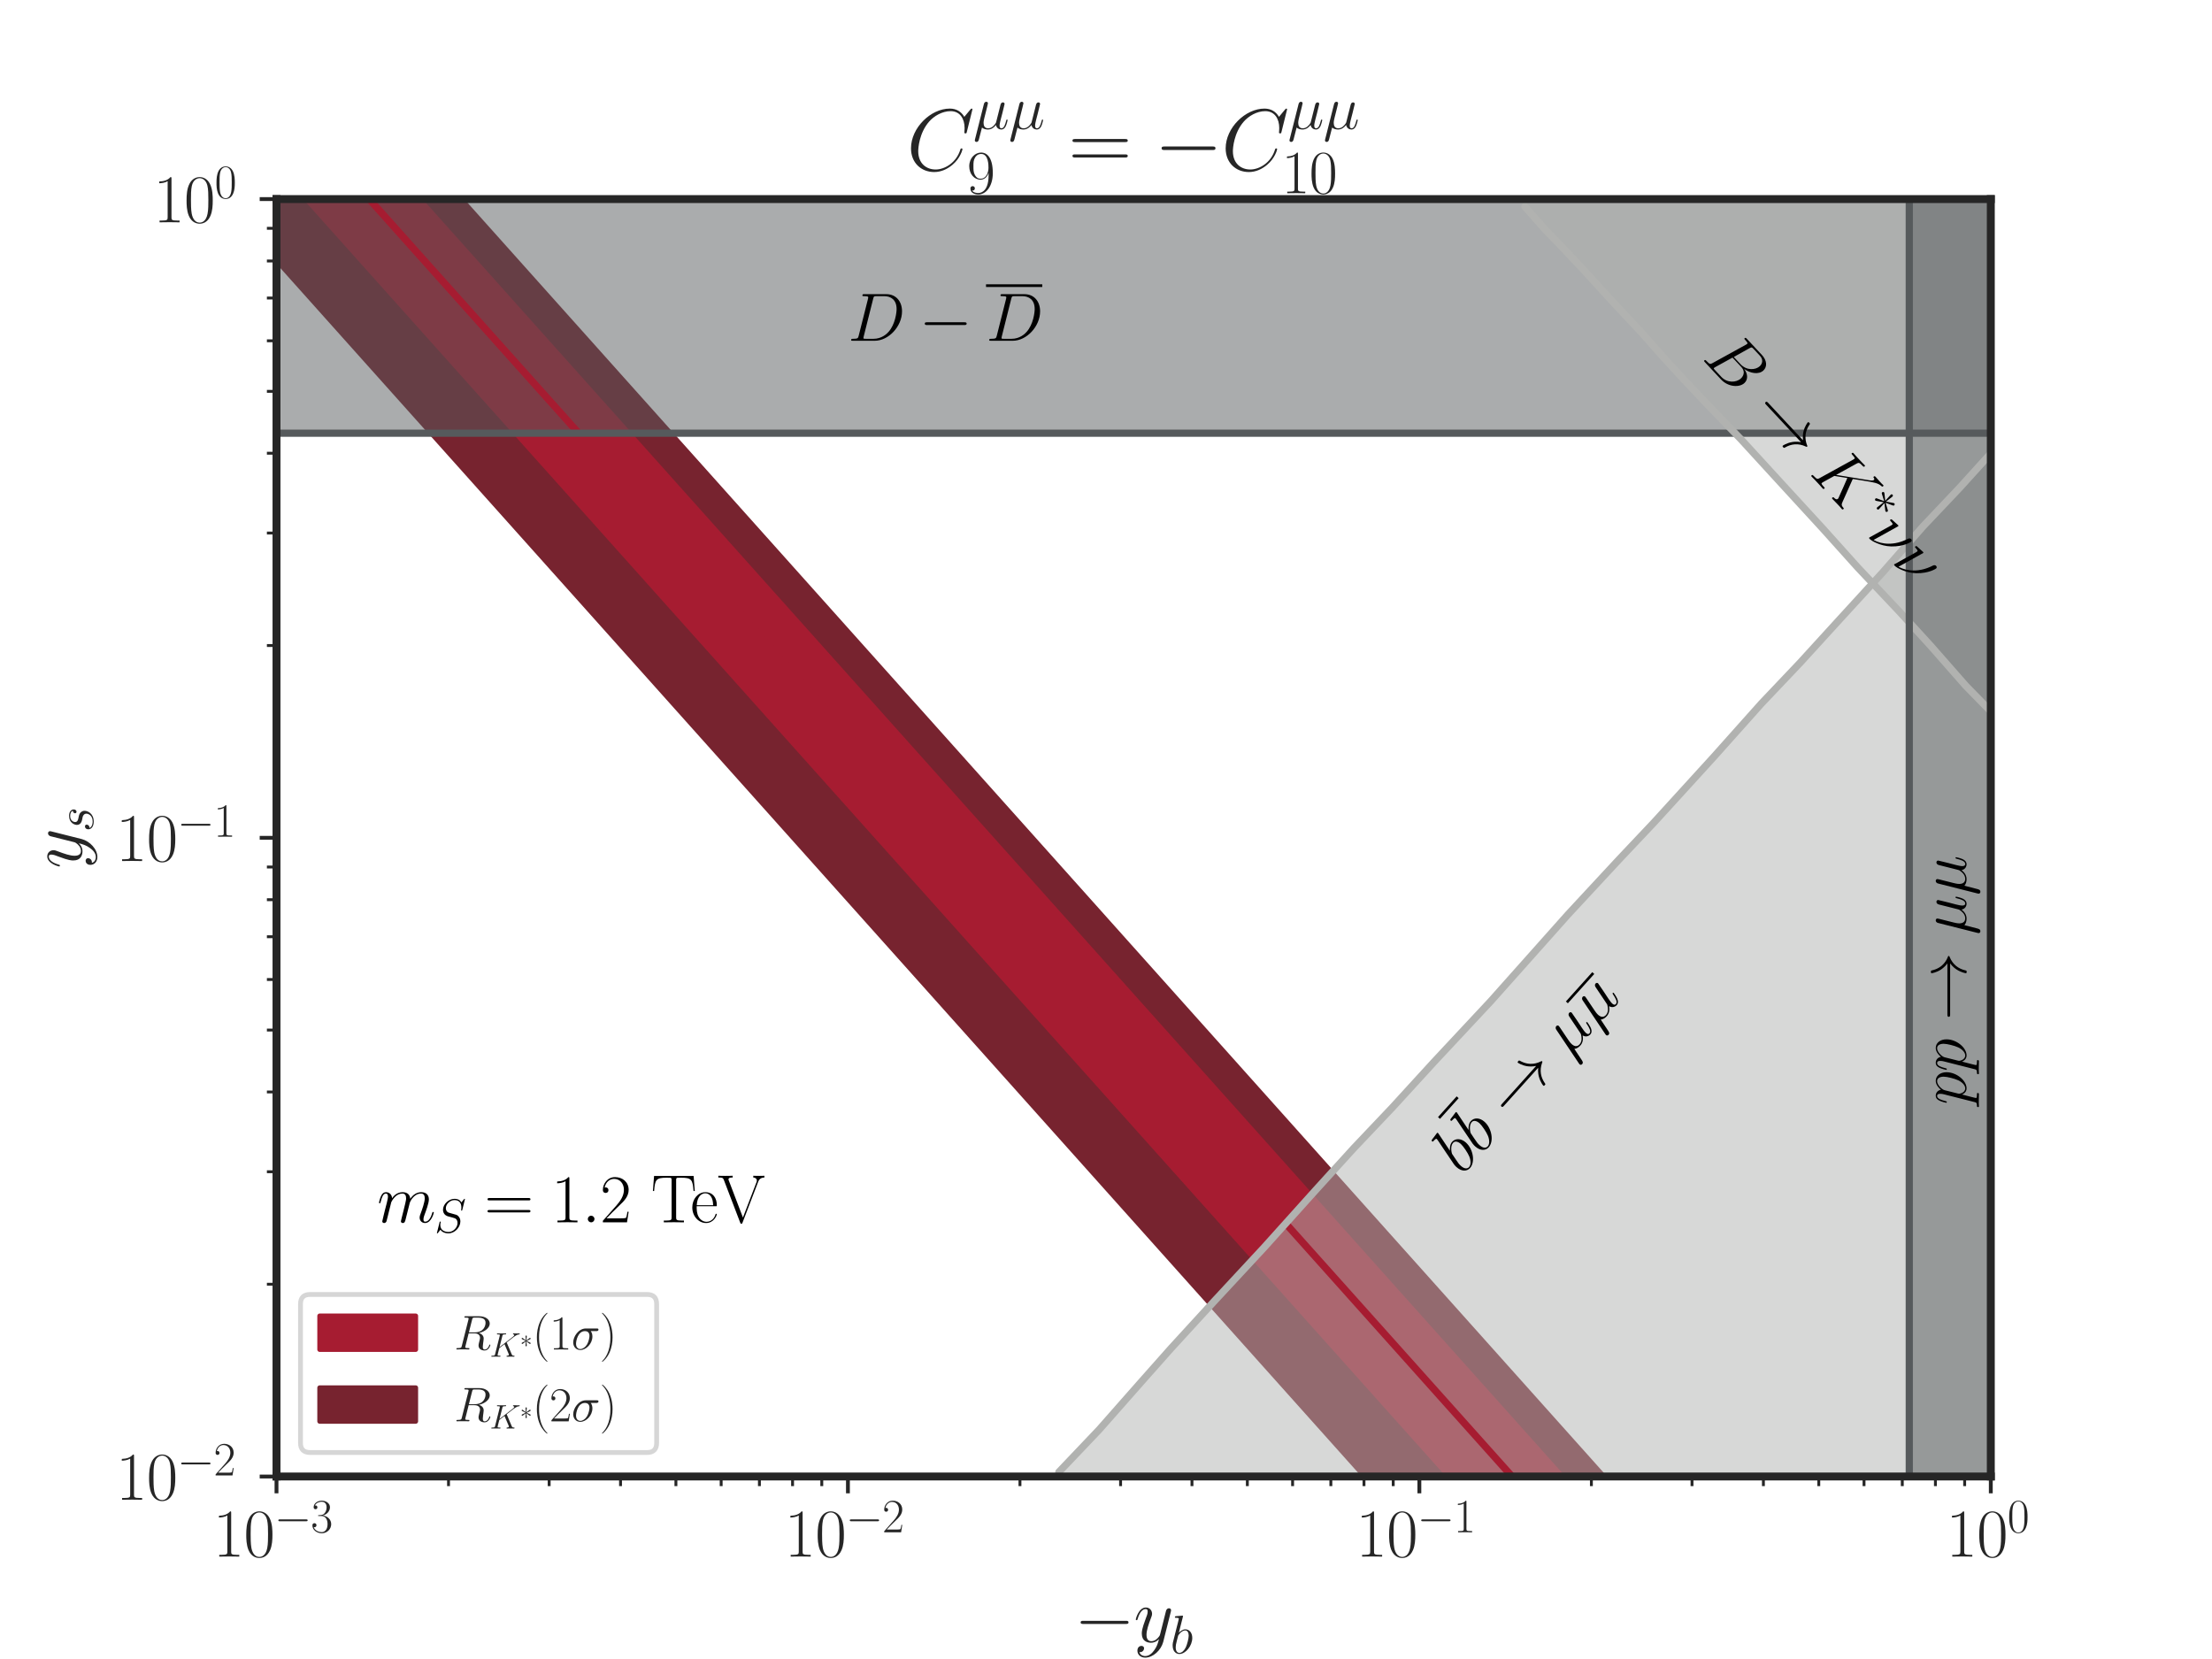 <?xml version="1.0" encoding="utf-8" standalone="no"?>
<!DOCTYPE svg PUBLIC "-//W3C//DTD SVG 1.1//EN"
  "http://www.w3.org/Graphics/SVG/1.1/DTD/svg11.dtd">
<svg xmlns:xlink="http://www.w3.org/1999/xlink" width="460.8pt" height="345.6pt" viewBox="0 0 460.8 345.6" xmlns="http://www.w3.org/2000/svg" version="1.1">
 <defs>
  <style type="text/css">*{stroke-linejoin: round; stroke-linecap: butt}</style>
 </defs>
 <g id="figure_1">
  <g id="patch_1">
   <path d="M 0 345.6 
L 460.8 345.6 
L 460.8 0 
L 0 0 
z
" style="fill: #ffffff"/>
  </g>
  <g id="axes_1">
   <g id="patch_2">
    <path d="M 57.6 307.584 
L 414.72 307.584 
L 414.72 41.472 
L 57.6 41.472 
z
" style="fill: #ffffff"/>
   </g>
   <g id="matplotlib.axis_1">
    <g id="xtick_1">
     <g id="line2d_1">
      <defs>
       <path id="m353b2adf8c" d="M 0 0 
L 0 3.5 
" style="stroke: #262626; stroke-width: 0.8"/>
      </defs>
      <g>
       <use xlink:href="#m353b2adf8c" x="57.6" y="307.584" style="fill: #262626; stroke: #262626; stroke-width: 0.8"/>
      </g>
     </g>
     <g id="text_1">
      <!-- $\mathdefault{10^{-3}}$ -->
      <g style="fill: #262626" transform="translate(44.361 324.27)scale(0.14 -0.14)">
       <defs>
        <path id="CMR17-31" d="M 1702 4083 
C 1702 4217 1696 4224 1606 4224 
C 1357 3927 979 3833 621 3820 
C 602 3820 570 3820 563 3808 
C 557 3795 557 3782 557 3648 
C 755 3648 1088 3686 1344 3839 
L 1344 467 
C 1344 243 1331 166 781 166 
L 589 166 
L 589 0 
C 896 6 1216 12 1523 12 
C 1830 12 2150 6 2458 0 
L 2458 166 
L 2266 166 
C 1715 166 1702 236 1702 467 
L 1702 4083 
z
" transform="scale(0.016)"/>
        <path id="CMR17-30" d="M 2688 2038 
C 2688 2430 2682 3099 2413 3613 
C 2176 4063 1798 4224 1466 4224 
C 1158 4224 768 4082 525 3620 
C 269 3137 243 2539 243 2038 
C 243 1671 250 1112 448 623 
C 723 -39 1216 -128 1466 -128 
C 1760 -128 2208 -7 2470 604 
C 2662 1048 2688 1568 2688 2038 
z
M 1466 -26 
C 1056 -26 813 328 723 816 
C 653 1196 653 1749 653 2109 
C 653 2604 653 3015 736 3407 
C 858 3954 1216 4121 1466 4121 
C 1728 4121 2067 3947 2189 3420 
C 2272 3054 2278 2623 2278 2109 
C 2278 1691 2278 1176 2202 797 
C 2067 96 1690 -26 1466 -26 
z
" transform="scale(0.016)"/>
        <path id="CMSY10-0" d="M 4218 1472 
C 4326 1472 4442 1472 4442 1600 
C 4442 1728 4326 1728 4218 1728 
L 755 1728 
C 646 1728 531 1728 531 1600 
C 531 1472 646 1472 755 1472 
L 4218 1472 
z
" transform="scale(0.016)"/>
        <path id="CMR17-33" d="M 1414 2176 
C 1984 2176 2234 1673 2234 1094 
C 2234 322 1824 25 1453 25 
C 1114 25 563 193 390 691 
C 422 678 454 678 486 678 
C 640 678 755 780 755 947 
C 755 1132 614 1216 486 1216 
C 378 1216 211 1164 211 927 
C 211 335 787 -128 1466 -128 
C 2176 -128 2720 432 2720 1087 
C 2720 1718 2208 2176 1600 2246 
C 2086 2347 2554 2776 2554 3353 
C 2554 3856 2048 4224 1472 4224 
C 890 4224 378 3862 378 3347 
C 378 3123 544 3084 627 3084 
C 762 3084 877 3167 877 3334 
C 877 3500 762 3584 627 3584 
C 602 3584 570 3584 544 3571 
C 730 3999 1235 4076 1459 4076 
C 1683 4076 2106 3966 2106 3347 
C 2106 3167 2080 2851 1862 2574 
C 1670 2329 1453 2316 1242 2297 
C 1210 2297 1062 2284 1037 2284 
C 992 2278 966 2272 966 2227 
C 966 2182 973 2176 1101 2176 
L 1414 2176 
z
" transform="scale(0.016)"/>
       </defs>
       <use xlink:href="#CMR17-31" transform="scale(0.996)"/>
       <use xlink:href="#CMR17-30" transform="translate(45.69 0)scale(0.996)"/>
       <use xlink:href="#CMSY10-0" transform="translate(91.381 36.154)scale(0.697)"/>
       <use xlink:href="#CMR17-33" transform="translate(145.622 36.154)scale(0.697)"/>
      </g>
     </g>
    </g>
    <g id="xtick_2">
     <g id="line2d_2">
      <g>
       <use xlink:href="#m353b2adf8c" x="176.64" y="307.584" style="fill: #262626; stroke: #262626; stroke-width: 0.8"/>
      </g>
     </g>
     <g id="text_2">
      <!-- $\mathdefault{10^{-2}}$ -->
      <g style="fill: #262626" transform="translate(163.401 324.27)scale(0.14 -0.14)">
       <defs>
        <path id="CMR17-32" d="M 2669 990 
L 2554 990 
C 2490 537 2438 460 2413 422 
C 2381 371 1920 371 1830 371 
L 602 371 
C 832 620 1280 1073 1824 1596 
C 2214 1966 2669 2400 2669 3033 
C 2669 3788 2067 4224 1395 4224 
C 691 4224 262 3603 262 3027 
C 262 2777 448 2745 525 2745 
C 589 2745 781 2783 781 3007 
C 781 3206 614 3264 525 3264 
C 486 3264 448 3257 422 3244 
C 544 3788 915 4057 1306 4057 
C 1862 4057 2227 3616 2227 3033 
C 2227 2477 1901 1998 1536 1583 
L 262 147 
L 262 0 
L 2515 0 
L 2669 990 
z
" transform="scale(0.016)"/>
       </defs>
       <use xlink:href="#CMR17-31" transform="scale(0.996)"/>
       <use xlink:href="#CMR17-30" transform="translate(45.69 0)scale(0.996)"/>
       <use xlink:href="#CMSY10-0" transform="translate(91.381 36.154)scale(0.697)"/>
       <use xlink:href="#CMR17-32" transform="translate(145.622 36.154)scale(0.697)"/>
      </g>
     </g>
    </g>
    <g id="xtick_3">
     <g id="line2d_3">
      <g>
       <use xlink:href="#m353b2adf8c" x="295.68" y="307.584" style="fill: #262626; stroke: #262626; stroke-width: 0.8"/>
      </g>
     </g>
     <g id="text_3">
      <!-- $\mathdefault{10^{-1}}$ -->
      <g style="fill: #262626" transform="translate(282.441 324.27)scale(0.14 -0.14)">
       <use xlink:href="#CMR17-31" transform="scale(0.996)"/>
       <use xlink:href="#CMR17-30" transform="translate(45.69 0)scale(0.996)"/>
       <use xlink:href="#CMSY10-0" transform="translate(91.381 36.154)scale(0.697)"/>
       <use xlink:href="#CMR17-31" transform="translate(145.622 36.154)scale(0.697)"/>
      </g>
     </g>
    </g>
    <g id="xtick_4">
     <g id="line2d_4">
      <g>
       <use xlink:href="#m353b2adf8c" x="414.72" y="307.584" style="fill: #262626; stroke: #262626; stroke-width: 0.8"/>
      </g>
     </g>
     <g id="text_4">
      <!-- $\mathdefault{10^{0}}$ -->
      <g style="fill: #262626" transform="translate(405.383 324.27)scale(0.14 -0.14)">
       <use xlink:href="#CMR17-31" transform="scale(0.996)"/>
       <use xlink:href="#CMR17-30" transform="translate(45.69 0)scale(0.996)"/>
       <use xlink:href="#CMR17-30" transform="translate(91.381 36.154)scale(0.697)"/>
      </g>
     </g>
    </g>
    <g id="xtick_5">
     <g id="line2d_5">
      <defs>
       <path id="m351173b3b9" d="M 0 0 
L 0 2 
" style="stroke: #262626; stroke-width: 0.6"/>
      </defs>
      <g>
       <use xlink:href="#m351173b3b9" x="93.435" y="307.584" style="fill: #262626; stroke: #262626; stroke-width: 0.6"/>
      </g>
     </g>
    </g>
    <g id="xtick_6">
     <g id="line2d_6">
      <g>
       <use xlink:href="#m351173b3b9" x="114.397" y="307.584" style="fill: #262626; stroke: #262626; stroke-width: 0.6"/>
      </g>
     </g>
    </g>
    <g id="xtick_7">
     <g id="line2d_7">
      <g>
       <use xlink:href="#m351173b3b9" x="129.269" y="307.584" style="fill: #262626; stroke: #262626; stroke-width: 0.6"/>
      </g>
     </g>
    </g>
    <g id="xtick_8">
     <g id="line2d_8">
      <g>
       <use xlink:href="#m351173b3b9" x="140.805" y="307.584" style="fill: #262626; stroke: #262626; stroke-width: 0.6"/>
      </g>
     </g>
    </g>
    <g id="xtick_9">
     <g id="line2d_9">
      <g>
       <use xlink:href="#m351173b3b9" x="150.231" y="307.584" style="fill: #262626; stroke: #262626; stroke-width: 0.6"/>
      </g>
     </g>
    </g>
    <g id="xtick_10">
     <g id="line2d_10">
      <g>
       <use xlink:href="#m351173b3b9" x="158.2" y="307.584" style="fill: #262626; stroke: #262626; stroke-width: 0.6"/>
      </g>
     </g>
    </g>
    <g id="xtick_11">
     <g id="line2d_11">
      <g>
       <use xlink:href="#m351173b3b9" x="165.104" y="307.584" style="fill: #262626; stroke: #262626; stroke-width: 0.6"/>
      </g>
     </g>
    </g>
    <g id="xtick_12">
     <g id="line2d_12">
      <g>
       <use xlink:href="#m351173b3b9" x="171.193" y="307.584" style="fill: #262626; stroke: #262626; stroke-width: 0.6"/>
      </g>
     </g>
    </g>
    <g id="xtick_13">
     <g id="line2d_13">
      <g>
       <use xlink:href="#m351173b3b9" x="212.475" y="307.584" style="fill: #262626; stroke: #262626; stroke-width: 0.6"/>
      </g>
     </g>
    </g>
    <g id="xtick_14">
     <g id="line2d_14">
      <g>
       <use xlink:href="#m351173b3b9" x="233.437" y="307.584" style="fill: #262626; stroke: #262626; stroke-width: 0.6"/>
      </g>
     </g>
    </g>
    <g id="xtick_15">
     <g id="line2d_15">
      <g>
       <use xlink:href="#m351173b3b9" x="248.309" y="307.584" style="fill: #262626; stroke: #262626; stroke-width: 0.6"/>
      </g>
     </g>
    </g>
    <g id="xtick_16">
     <g id="line2d_16">
      <g>
       <use xlink:href="#m351173b3b9" x="259.845" y="307.584" style="fill: #262626; stroke: #262626; stroke-width: 0.6"/>
      </g>
     </g>
    </g>
    <g id="xtick_17">
     <g id="line2d_17">
      <g>
       <use xlink:href="#m351173b3b9" x="269.271" y="307.584" style="fill: #262626; stroke: #262626; stroke-width: 0.6"/>
      </g>
     </g>
    </g>
    <g id="xtick_18">
     <g id="line2d_18">
      <g>
       <use xlink:href="#m351173b3b9" x="277.24" y="307.584" style="fill: #262626; stroke: #262626; stroke-width: 0.6"/>
      </g>
     </g>
    </g>
    <g id="xtick_19">
     <g id="line2d_19">
      <g>
       <use xlink:href="#m351173b3b9" x="284.144" y="307.584" style="fill: #262626; stroke: #262626; stroke-width: 0.6"/>
      </g>
     </g>
    </g>
    <g id="xtick_20">
     <g id="line2d_20">
      <g>
       <use xlink:href="#m351173b3b9" x="290.233" y="307.584" style="fill: #262626; stroke: #262626; stroke-width: 0.6"/>
      </g>
     </g>
    </g>
    <g id="xtick_21">
     <g id="line2d_21">
      <g>
       <use xlink:href="#m351173b3b9" x="331.515" y="307.584" style="fill: #262626; stroke: #262626; stroke-width: 0.6"/>
      </g>
     </g>
    </g>
    <g id="xtick_22">
     <g id="line2d_22">
      <g>
       <use xlink:href="#m351173b3b9" x="352.477" y="307.584" style="fill: #262626; stroke: #262626; stroke-width: 0.6"/>
      </g>
     </g>
    </g>
    <g id="xtick_23">
     <g id="line2d_23">
      <g>
       <use xlink:href="#m351173b3b9" x="367.349" y="307.584" style="fill: #262626; stroke: #262626; stroke-width: 0.6"/>
      </g>
     </g>
    </g>
    <g id="xtick_24">
     <g id="line2d_24">
      <g>
       <use xlink:href="#m351173b3b9" x="378.885" y="307.584" style="fill: #262626; stroke: #262626; stroke-width: 0.6"/>
      </g>
     </g>
    </g>
    <g id="xtick_25">
     <g id="line2d_25">
      <g>
       <use xlink:href="#m351173b3b9" x="388.311" y="307.584" style="fill: #262626; stroke: #262626; stroke-width: 0.6"/>
      </g>
     </g>
    </g>
    <g id="xtick_26">
     <g id="line2d_26">
      <g>
       <use xlink:href="#m351173b3b9" x="396.28" y="307.584" style="fill: #262626; stroke: #262626; stroke-width: 0.6"/>
      </g>
     </g>
    </g>
    <g id="xtick_27">
     <g id="line2d_27">
      <g>
       <use xlink:href="#m351173b3b9" x="403.184" y="307.584" style="fill: #262626; stroke: #262626; stroke-width: 0.6"/>
      </g>
     </g>
    </g>
    <g id="xtick_28">
     <g id="line2d_28">
      <g>
       <use xlink:href="#m351173b3b9" x="409.273" y="307.584" style="fill: #262626; stroke: #262626; stroke-width: 0.6"/>
      </g>
     </g>
    </g>
    <g id="text_5">
     <!-- $-y_b$ -->
     <g style="fill: #262626" transform="translate(223.762 342.051)scale(0.16 -0.16)">
      <defs>
       <path id="CMMI12-79" d="M 1683 -673 
C 1510 -921 1261 -1152 947 -1152 
C 870 -1152 563 -1139 467 -826 
C 486 -833 518 -833 531 -833 
C 723 -833 851 -666 851 -519 
C 851 -372 730 -320 634 -320 
C 531 -320 307 -397 307 -711 
C 307 -1050 582 -1280 947 -1280 
C 1587 -1280 2234 -673 2413 -7 
L 3040 2483 
C 3046 2515 3059 2553 3059 2591 
C 3059 2687 2982 2752 2886 2752 
C 2829 2752 2694 2726 2643 2534 
L 2170 657 
C 2138 542 2138 530 2086 459 
C 1958 281 1747 64 1440 64 
C 1082 64 1050 415 1050 587 
C 1050 951 1222 1443 1395 1902 
C 1466 2087 1504 2177 1504 2305 
C 1504 2573 1312 2816 998 2816 
C 410 2816 173 1890 173 1838 
C 173 1813 198 1781 243 1781 
C 301 1781 307 1807 333 1896 
C 486 2432 730 2687 979 2687 
C 1037 2687 1146 2687 1146 2477 
C 1146 2311 1075 2126 979 1883 
C 666 1047 666 836 666 683 
C 666 76 1101 -64 1421 -64 
C 1606 -64 1837 -7 2061 230 
L 2067 223 
C 1971 -141 1907 -359 1683 -673 
z
" transform="scale(0.016)"/>
       <path id="CMMI12-62" d="M 1478 4255 
C 1485 4281 1498 4319 1498 4351 
C 1498 4416 1434 4416 1421 4416 
C 1414 4416 1184 4396 1069 4383 
C 960 4377 864 4364 749 4358 
C 595 4345 550 4339 550 4223 
C 550 4159 614 4159 678 4159 
C 1005 4159 1005 4103 1005 4040 
C 1005 3995 954 3812 928 3699 
L 774 3093 
C 710 2841 346 1392 320 1277 
C 288 1117 288 1008 288 925 
C 288 274 653 -64 1069 -64 
C 1811 -64 2579 887 2579 1813 
C 2579 2400 2246 2816 1766 2816 
C 1434 2816 1133 2541 1011 2413 
L 1478 4255 
z
M 1075 64 
C 870 64 646 217 646 715 
C 646 925 666 1047 781 1494 
C 800 1577 902 1985 928 2068 
C 941 2119 1318 2687 1754 2687 
C 2035 2687 2163 2407 2163 2075 
C 2163 1768 1984 1047 1824 715 
C 1664 370 1370 64 1075 64 
z
" transform="scale(0.016)"/>
      </defs>
      <use xlink:href="#CMSY10-0" transform="scale(0.996)"/>
      <use xlink:href="#CMMI12-79" transform="translate(77.487 0)scale(0.996)"/>
      <use xlink:href="#CMMI12-62" transform="translate(125.052 -14.944)scale(0.697)"/>
     </g>
    </g>
   </g>
   <g id="matplotlib.axis_2">
    <g id="ytick_1">
     <g id="line2d_29">
      <defs>
       <path id="me17eab5a6c" d="M 0 0 
L -3.5 0 
" style="stroke: #262626; stroke-width: 0.8"/>
      </defs>
      <g>
       <use xlink:href="#me17eab5a6c" x="57.6" y="307.584" style="fill: #262626; stroke: #262626; stroke-width: 0.8"/>
      </g>
     </g>
     <g id="text_6">
      <!-- $\mathdefault{10^{-2}}$ -->
      <g style="fill: #262626" transform="translate(24.121 312.427)scale(0.14 -0.14)">
       <use xlink:href="#CMR17-31" transform="scale(0.996)"/>
       <use xlink:href="#CMR17-30" transform="translate(45.69 0)scale(0.996)"/>
       <use xlink:href="#CMSY10-0" transform="translate(91.381 36.154)scale(0.697)"/>
       <use xlink:href="#CMR17-32" transform="translate(145.622 36.154)scale(0.697)"/>
      </g>
     </g>
    </g>
    <g id="ytick_2">
     <g id="line2d_30">
      <g>
       <use xlink:href="#me17eab5a6c" x="57.6" y="174.528" style="fill: #262626; stroke: #262626; stroke-width: 0.8"/>
      </g>
     </g>
     <g id="text_7">
      <!-- $\mathdefault{10^{-1}}$ -->
      <g style="fill: #262626" transform="translate(24.121 179.371)scale(0.14 -0.14)">
       <use xlink:href="#CMR17-31" transform="scale(0.996)"/>
       <use xlink:href="#CMR17-30" transform="translate(45.69 0)scale(0.996)"/>
       <use xlink:href="#CMSY10-0" transform="translate(91.381 36.154)scale(0.697)"/>
       <use xlink:href="#CMR17-31" transform="translate(145.622 36.154)scale(0.697)"/>
      </g>
     </g>
    </g>
    <g id="ytick_3">
     <g id="line2d_31">
      <g>
       <use xlink:href="#me17eab5a6c" x="57.6" y="41.472" style="fill: #262626; stroke: #262626; stroke-width: 0.8"/>
      </g>
     </g>
     <g id="text_8">
      <!-- $\mathdefault{10^{0}}$ -->
      <g style="fill: #262626" transform="translate(31.926 46.315)scale(0.14 -0.14)">
       <use xlink:href="#CMR17-31" transform="scale(0.996)"/>
       <use xlink:href="#CMR17-30" transform="translate(45.69 0)scale(0.996)"/>
       <use xlink:href="#CMR17-30" transform="translate(91.381 36.154)scale(0.697)"/>
      </g>
     </g>
    </g>
    <g id="ytick_4">
     <g id="line2d_32">
      <defs>
       <path id="m39ae9f746f" d="M 0 0 
L -2 0 
" style="stroke: #262626; stroke-width: 0.6"/>
      </defs>
      <g>
       <use xlink:href="#m39ae9f746f" x="57.6" y="267.53" style="fill: #262626; stroke: #262626; stroke-width: 0.6"/>
      </g>
     </g>
    </g>
    <g id="ytick_5">
     <g id="line2d_33">
      <g>
       <use xlink:href="#m39ae9f746f" x="57.6" y="244.1" style="fill: #262626; stroke: #262626; stroke-width: 0.6"/>
      </g>
     </g>
    </g>
    <g id="ytick_6">
     <g id="line2d_34">
      <g>
       <use xlink:href="#m39ae9f746f" x="57.6" y="227.476" style="fill: #262626; stroke: #262626; stroke-width: 0.6"/>
      </g>
     </g>
    </g>
    <g id="ytick_7">
     <g id="line2d_35">
      <g>
       <use xlink:href="#m39ae9f746f" x="57.6" y="214.582" style="fill: #262626; stroke: #262626; stroke-width: 0.6"/>
      </g>
     </g>
    </g>
    <g id="ytick_8">
     <g id="line2d_36">
      <g>
       <use xlink:href="#m39ae9f746f" x="57.6" y="204.046" style="fill: #262626; stroke: #262626; stroke-width: 0.6"/>
      </g>
     </g>
    </g>
    <g id="ytick_9">
     <g id="line2d_37">
      <g>
       <use xlink:href="#m39ae9f746f" x="57.6" y="195.139" style="fill: #262626; stroke: #262626; stroke-width: 0.6"/>
      </g>
     </g>
    </g>
    <g id="ytick_10">
     <g id="line2d_38">
      <g>
       <use xlink:href="#m39ae9f746f" x="57.6" y="187.422" style="fill: #262626; stroke: #262626; stroke-width: 0.6"/>
      </g>
     </g>
    </g>
    <g id="ytick_11">
     <g id="line2d_39">
      <g>
       <use xlink:href="#m39ae9f746f" x="57.6" y="180.616" style="fill: #262626; stroke: #262626; stroke-width: 0.6"/>
      </g>
     </g>
    </g>
    <g id="ytick_12">
     <g id="line2d_40">
      <g>
       <use xlink:href="#m39ae9f746f" x="57.6" y="134.474" style="fill: #262626; stroke: #262626; stroke-width: 0.6"/>
      </g>
     </g>
    </g>
    <g id="ytick_13">
     <g id="line2d_41">
      <g>
       <use xlink:href="#m39ae9f746f" x="57.6" y="111.044" style="fill: #262626; stroke: #262626; stroke-width: 0.6"/>
      </g>
     </g>
    </g>
    <g id="ytick_14">
     <g id="line2d_42">
      <g>
       <use xlink:href="#m39ae9f746f" x="57.6" y="94.42" style="fill: #262626; stroke: #262626; stroke-width: 0.6"/>
      </g>
     </g>
    </g>
    <g id="ytick_15">
     <g id="line2d_43">
      <g>
       <use xlink:href="#m39ae9f746f" x="57.6" y="81.526" style="fill: #262626; stroke: #262626; stroke-width: 0.6"/>
      </g>
     </g>
    </g>
    <g id="ytick_16">
     <g id="line2d_44">
      <g>
       <use xlink:href="#m39ae9f746f" x="57.6" y="70.99" style="fill: #262626; stroke: #262626; stroke-width: 0.6"/>
      </g>
     </g>
    </g>
    <g id="ytick_17">
     <g id="line2d_45">
      <g>
       <use xlink:href="#m39ae9f746f" x="57.6" y="62.083" style="fill: #262626; stroke: #262626; stroke-width: 0.6"/>
      </g>
     </g>
    </g>
    <g id="ytick_18">
     <g id="line2d_46">
      <g>
       <use xlink:href="#m39ae9f746f" x="57.6" y="54.366" style="fill: #262626; stroke: #262626; stroke-width: 0.6"/>
      </g>
     </g>
    </g>
    <g id="ytick_19">
     <g id="line2d_47">
      <g>
       <use xlink:href="#m39ae9f746f" x="57.6" y="47.56" style="fill: #262626; stroke: #262626; stroke-width: 0.6"/>
      </g>
     </g>
    </g>
    <g id="text_9">
     <!-- $y_s$ -->
     <g style="fill: #262626" transform="translate(17.022 180.948)rotate(-90)scale(0.16 -0.16)">
      <defs>
       <path id="CMMI12-73" d="M 1459 1290 
C 1568 1271 1741 1233 1779 1227 
C 1862 1201 2150 1099 2150 793 
C 2150 595 1971 64 1229 64 
C 1094 64 614 83 486 447 
C 742 414 870 614 870 755 
C 870 889 781 960 653 960 
C 512 960 326 851 326 563 
C 326 176 710 -64 1222 -64 
C 2195 -64 2483 665 2483 998 
C 2483 1093 2483 1271 2278 1475 
C 2118 1627 1965 1659 1619 1729 
C 1446 1767 1171 1824 1171 2111 
C 1171 2239 1286 2687 1894 2687 
C 2163 2687 2426 2589 2490 2368 
C 2208 2368 2195 2124 2195 2118 
C 2195 1983 2317 1945 2374 1945 
C 2464 1945 2643 2015 2643 2284 
C 2643 2546 2400 2816 1901 2816 
C 1062 2816 838 2169 838 1907 
C 838 1424 1312 1322 1459 1290 
z
" transform="scale(0.016)"/>
      </defs>
      <use xlink:href="#CMMI12-79" transform="scale(0.996)"/>
      <use xlink:href="#CMMI12-73" transform="translate(47.564 -14.944)scale(0.697)"/>
     </g>
    </g>
   </g>
   <g id="PolyCollection_1">
    <path d="M 57.6 -1.494 
L 57.6 54.199 
L 61.207 58.231 
L 64.815 62.263 
L 68.422 66.295 
L 72.029 70.327 
L 75.636 74.359 
L 79.244 78.391 
L 82.851 82.423 
L 86.458 86.455 
L 90.065 90.487 
L 93.673 94.519 
L 97.28 98.551 
L 100.887 102.583 
L 104.495 106.615 
L 108.102 110.647 
L 111.709 114.679 
L 115.316 118.711 
L 118.924 122.743 
L 122.531 126.775 
L 126.138 130.807 
L 129.745 134.839 
L 133.353 138.871 
L 136.96 142.903 
L 140.567 146.935 
L 144.175 150.967 
L 147.782 154.999 
L 151.389 159.031 
L 154.996 163.063 
L 158.604 167.095 
L 162.211 171.127 
L 165.818 175.159 
L 169.425 179.191 
L 173.033 183.223 
L 176.64 187.255 
L 180.247 191.287 
L 183.855 195.319 
L 187.462 199.351 
L 191.069 203.383 
L 194.676 207.415 
L 198.284 211.447 
L 201.891 215.479 
L 205.498 219.511 
L 209.105 223.543 
L 212.713 227.575 
L 216.32 231.607 
L 219.927 235.639 
L 223.535 239.671 
L 227.142 243.703 
L 230.749 247.735 
L 234.356 251.767 
L 237.964 255.799 
L 241.571 259.831 
L 245.178 263.863 
L 248.785 267.895 
L 252.393 271.927 
L 256 275.959 
L 259.607 279.991 
L 263.215 284.023 
L 266.822 288.055 
L 270.429 292.087 
L 274.036 296.119 
L 277.644 300.151 
L 281.251 304.183 
L 284.858 308.215 
L 288.465 312.247 
L 292.073 316.279 
L 295.68 320.311 
L 299.287 324.343 
L 302.895 328.375 
L 306.502 332.407 
L 310.109 336.439 
L 313.716 340.471 
L 317.324 344.503 
L 320.931 348.535 
L 324.538 352.567 
L 328.145 356.599 
L 331.753 360.631 
L 335.36 364.663 
L 338.967 368.695 
L 342.575 372.727 
L 346.182 376.759 
L 349.789 380.791 
L 353.396 384.823 
L 357.004 388.855 
L 360.611 392.887 
L 364.218 396.919 
L 367.825 400.951 
L 371.433 404.983 
L 375.04 409.015 
L 378.647 413.047 
L 382.255 417.079 
L 385.862 421.111 
L 389.469 425.143 
L 393.076 429.175 
L 396.684 433.207 
L 400.291 437.239 
L 403.898 441.271 
L 407.505 445.303 
L 411.113 449.335 
L 414.72 453.367 
L 414.72 397.674 
L 414.72 397.674 
L 411.113 393.642 
L 407.505 389.61 
L 403.898 385.578 
L 400.291 381.546 
L 396.684 377.514 
L 393.076 373.482 
L 389.469 369.45 
L 385.862 365.418 
L 382.255 361.386 
L 378.647 357.354 
L 375.04 353.322 
L 371.433 349.29 
L 367.825 345.258 
L 364.218 341.226 
L 360.611 337.194 
L 357.004 333.162 
L 353.396 329.13 
L 349.789 325.098 
L 346.182 321.066 
L 342.575 317.034 
L 338.967 313.002 
L 335.36 308.97 
L 331.753 304.938 
L 328.145 300.906 
L 324.538 296.874 
L 320.931 292.842 
L 317.324 288.81 
L 313.716 284.778 
L 310.109 280.746 
L 306.502 276.714 
L 302.895 272.682 
L 299.287 268.65 
L 295.68 264.618 
L 292.073 260.586 
L 288.465 256.554 
L 284.858 252.522 
L 281.251 248.49 
L 277.644 244.458 
L 274.036 240.426 
L 270.429 236.394 
L 266.822 232.362 
L 263.215 228.33 
L 259.607 224.298 
L 256 220.266 
L 252.393 216.234 
L 248.785 212.202 
L 245.178 208.17 
L 241.571 204.138 
L 237.964 200.106 
L 234.356 196.074 
L 230.749 192.042 
L 227.142 188.01 
L 223.535 183.978 
L 219.927 179.946 
L 216.32 175.914 
L 212.713 171.882 
L 209.105 167.85 
L 205.498 163.818 
L 201.891 159.786 
L 198.284 155.754 
L 194.676 151.722 
L 191.069 147.69 
L 187.462 143.658 
L 183.855 139.626 
L 180.247 135.594 
L 176.64 131.562 
L 173.033 127.53 
L 169.425 123.498 
L 165.818 119.466 
L 162.211 115.434 
L 158.604 111.402 
L 154.996 107.37 
L 151.389 103.338 
L 147.782 99.306 
L 144.175 95.274 
L 140.567 91.242 
L 136.96 87.21 
L 133.353 83.178 
L 129.745 79.146 
L 126.138 75.114 
L 122.531 71.082 
L 118.924 67.05 
L 115.316 63.018 
L 111.709 58.986 
L 108.102 54.954 
L 104.495 50.922 
L 100.887 46.89 
L 97.28 42.858 
L 93.673 38.826 
L 90.065 34.794 
L 86.458 30.762 
L 82.851 26.73 
L 79.244 22.698 
L 75.636 18.666 
L 72.029 14.634 
L 68.422 10.602 
L 64.815 6.57 
L 61.207 2.538 
L 57.6 -1.494 
z
" clip-path="url(#p1496fe9c49)" style="fill: #77232f; stroke: #77232f"/>
   </g>
   <g id="PolyCollection_2">
    <path d="M 57.6 8.213 
L 57.6 34.533 
L 61.207 38.565 
L 64.815 42.597 
L 68.422 46.629 
L 72.029 50.661 
L 75.636 54.693 
L 79.244 58.725 
L 82.851 62.757 
L 86.458 66.789 
L 90.065 70.821 
L 93.673 74.853 
L 97.28 78.885 
L 100.887 82.917 
L 104.495 86.949 
L 108.102 90.981 
L 111.709 95.013 
L 115.316 99.045 
L 118.924 103.077 
L 122.531 107.109 
L 126.138 111.141 
L 129.745 115.173 
L 133.353 119.205 
L 136.96 123.237 
L 140.567 127.269 
L 144.175 131.301 
L 147.782 135.333 
L 151.389 139.365 
L 154.996 143.397 
L 158.604 147.429 
L 162.211 151.461 
L 165.818 155.493 
L 169.425 159.525 
L 173.033 163.557 
L 176.64 167.589 
L 180.247 171.621 
L 183.855 175.653 
L 187.462 179.685 
L 191.069 183.717 
L 194.676 187.749 
L 198.284 191.781 
L 201.891 195.813 
L 205.498 199.845 
L 209.105 203.877 
L 212.713 207.909 
L 216.32 211.941 
L 219.927 215.973 
L 223.535 220.005 
L 227.142 224.037 
L 230.749 228.069 
L 234.356 232.101 
L 237.964 236.133 
L 241.571 240.165 
L 245.178 244.197 
L 248.785 248.229 
L 252.393 252.261 
L 256 256.293 
L 259.607 260.325 
L 263.215 264.357 
L 266.822 268.389 
L 270.429 272.421 
L 274.036 276.453 
L 277.644 280.485 
L 281.251 284.517 
L 284.858 288.549 
L 288.465 292.581 
L 292.073 296.613 
L 295.68 300.645 
L 299.287 304.677 
L 302.895 308.709 
L 306.502 312.741 
L 310.109 316.773 
L 313.716 320.805 
L 317.324 324.837 
L 320.931 328.869 
L 324.538 332.901 
L 328.145 336.933 
L 331.753 340.965 
L 335.36 344.997 
L 338.967 349.029 
L 342.575 353.061 
L 346.182 357.093 
L 349.789 361.125 
L 353.396 365.157 
L 357.004 369.189 
L 360.611 373.221 
L 364.218 377.253 
L 367.825 381.285 
L 371.433 385.317 
L 375.04 389.349 
L 378.647 393.381 
L 382.255 397.413 
L 385.862 401.445 
L 389.469 405.477 
L 393.076 409.509 
L 396.684 413.541 
L 400.291 417.573 
L 403.898 421.605 
L 407.505 425.637 
L 411.113 429.669 
L 414.72 433.701 
L 414.72 407.381 
L 414.72 407.381 
L 411.113 403.349 
L 407.505 399.317 
L 403.898 395.285 
L 400.291 391.253 
L 396.684 387.221 
L 393.076 383.189 
L 389.469 379.157 
L 385.862 375.125 
L 382.255 371.093 
L 378.647 367.061 
L 375.04 363.029 
L 371.433 358.997 
L 367.825 354.965 
L 364.218 350.933 
L 360.611 346.901 
L 357.004 342.869 
L 353.396 338.837 
L 349.789 334.805 
L 346.182 330.773 
L 342.575 326.741 
L 338.967 322.709 
L 335.36 318.677 
L 331.753 314.645 
L 328.145 310.613 
L 324.538 306.581 
L 320.931 302.549 
L 317.324 298.517 
L 313.716 294.485 
L 310.109 290.453 
L 306.502 286.421 
L 302.895 282.389 
L 299.287 278.357 
L 295.68 274.325 
L 292.073 270.293 
L 288.465 266.261 
L 284.858 262.229 
L 281.251 258.197 
L 277.644 254.165 
L 274.036 250.133 
L 270.429 246.101 
L 266.822 242.069 
L 263.215 238.037 
L 259.607 234.005 
L 256 229.973 
L 252.393 225.941 
L 248.785 221.909 
L 245.178 217.877 
L 241.571 213.845 
L 237.964 209.813 
L 234.356 205.781 
L 230.749 201.749 
L 227.142 197.717 
L 223.535 193.685 
L 219.927 189.653 
L 216.32 185.621 
L 212.713 181.589 
L 209.105 177.557 
L 205.498 173.525 
L 201.891 169.493 
L 198.284 165.461 
L 194.676 161.429 
L 191.069 157.397 
L 187.462 153.365 
L 183.855 149.333 
L 180.247 145.301 
L 176.64 141.269 
L 173.033 137.237 
L 169.425 133.205 
L 165.818 129.173 
L 162.211 125.141 
L 158.604 121.109 
L 154.996 117.077 
L 151.389 113.045 
L 147.782 109.013 
L 144.175 104.981 
L 140.567 100.949 
L 136.96 96.917 
L 133.353 92.885 
L 129.745 88.853 
L 126.138 84.821 
L 122.531 80.789 
L 118.924 76.757 
L 115.316 72.725 
L 111.709 68.693 
L 108.102 64.661 
L 104.495 60.629 
L 100.887 56.597 
L 97.28 52.565 
L 93.673 48.533 
L 90.065 44.501 
L 86.458 40.469 
L 82.851 36.437 
L 79.244 32.405 
L 75.636 28.373 
L 72.029 24.341 
L 68.422 20.309 
L 64.815 16.277 
L 61.207 12.245 
L 57.6 8.213 
z
" clip-path="url(#p1496fe9c49)" style="fill: #a61c31; stroke: #a61c31"/>
   </g>
   <g id="PolyCollection_3">
    <defs>
     <path id="m6c9c9d2085" d="M 57.6 -304.128 
L 57.6 -255.359 
L 61.207 -255.359 
L 64.815 -255.359 
L 68.422 -255.359 
L 72.029 -255.359 
L 75.636 -255.359 
L 79.244 -255.359 
L 82.851 -255.359 
L 86.458 -255.359 
L 90.065 -255.359 
L 93.673 -255.359 
L 97.28 -255.359 
L 100.887 -255.359 
L 104.495 -255.359 
L 108.102 -255.359 
L 111.709 -255.359 
L 115.316 -255.359 
L 118.924 -255.359 
L 122.531 -255.359 
L 126.138 -255.359 
L 129.745 -255.359 
L 133.353 -255.359 
L 136.96 -255.359 
L 140.567 -255.359 
L 144.175 -255.359 
L 147.782 -255.359 
L 151.389 -255.359 
L 154.996 -255.359 
L 158.604 -255.359 
L 162.211 -255.359 
L 165.818 -255.359 
L 169.425 -255.359 
L 173.033 -255.359 
L 176.64 -255.359 
L 180.247 -255.359 
L 183.855 -255.359 
L 187.462 -255.359 
L 191.069 -255.359 
L 194.676 -255.359 
L 198.284 -255.359 
L 201.891 -255.359 
L 205.498 -255.359 
L 209.105 -255.359 
L 212.713 -255.359 
L 216.32 -255.359 
L 219.927 -255.359 
L 223.535 -255.359 
L 227.142 -255.359 
L 230.749 -255.359 
L 234.356 -255.359 
L 237.964 -255.359 
L 241.571 -255.359 
L 245.178 -255.359 
L 248.785 -255.359 
L 252.393 -255.359 
L 256 -255.359 
L 259.607 -255.359 
L 263.215 -255.359 
L 266.822 -255.359 
L 270.429 -255.359 
L 274.036 -255.359 
L 277.644 -255.359 
L 281.251 -255.359 
L 284.858 -255.359 
L 288.465 -255.359 
L 292.073 -255.359 
L 295.68 -255.359 
L 299.287 -255.359 
L 302.895 -255.359 
L 306.502 -255.359 
L 310.109 -255.359 
L 313.716 -255.359 
L 317.324 -255.359 
L 320.931 -255.359 
L 324.538 -255.359 
L 328.145 -255.359 
L 331.753 -255.359 
L 335.36 -255.359 
L 338.967 -255.359 
L 342.575 -255.359 
L 346.182 -255.359 
L 349.789 -255.359 
L 353.396 -255.359 
L 357.004 -255.359 
L 360.611 -255.359 
L 364.218 -255.359 
L 367.825 -255.359 
L 371.433 -255.359 
L 375.04 -255.359 
L 378.647 -255.359 
L 382.255 -255.359 
L 385.862 -255.359 
L 389.469 -255.359 
L 393.076 -255.359 
L 396.684 -255.359 
L 400.291 -255.359 
L 403.898 -255.359 
L 407.505 -255.359 
L 411.113 -255.359 
L 414.72 -255.359 
L 414.72 -304.128 
L 414.72 -304.128 
L 411.113 -304.128 
L 407.505 -304.128 
L 403.898 -304.128 
L 400.291 -304.128 
L 396.684 -304.128 
L 393.076 -304.128 
L 389.469 -304.128 
L 385.862 -304.128 
L 382.255 -304.128 
L 378.647 -304.128 
L 375.04 -304.128 
L 371.433 -304.128 
L 367.825 -304.128 
L 364.218 -304.128 
L 360.611 -304.128 
L 357.004 -304.128 
L 353.396 -304.128 
L 349.789 -304.128 
L 346.182 -304.128 
L 342.575 -304.128 
L 338.967 -304.128 
L 335.36 -304.128 
L 331.753 -304.128 
L 328.145 -304.128 
L 324.538 -304.128 
L 320.931 -304.128 
L 317.324 -304.128 
L 313.716 -304.128 
L 310.109 -304.128 
L 306.502 -304.128 
L 302.895 -304.128 
L 299.287 -304.128 
L 295.68 -304.128 
L 292.073 -304.128 
L 288.465 -304.128 
L 284.858 -304.128 
L 281.251 -304.128 
L 277.644 -304.128 
L 274.036 -304.128 
L 270.429 -304.128 
L 266.822 -304.128 
L 263.215 -304.128 
L 259.607 -304.128 
L 256 -304.128 
L 252.393 -304.128 
L 248.785 -304.128 
L 245.178 -304.128 
L 241.571 -304.128 
L 237.964 -304.128 
L 234.356 -304.128 
L 230.749 -304.128 
L 227.142 -304.128 
L 223.535 -304.128 
L 219.927 -304.128 
L 216.32 -304.128 
L 212.713 -304.128 
L 209.105 -304.128 
L 205.498 -304.128 
L 201.891 -304.128 
L 198.284 -304.128 
L 194.676 -304.128 
L 191.069 -304.128 
L 187.462 -304.128 
L 183.855 -304.128 
L 180.247 -304.128 
L 176.64 -304.128 
L 173.033 -304.128 
L 169.425 -304.128 
L 165.818 -304.128 
L 162.211 -304.128 
L 158.604 -304.128 
L 154.996 -304.128 
L 151.389 -304.128 
L 147.782 -304.128 
L 144.175 -304.128 
L 140.567 -304.128 
L 136.96 -304.128 
L 133.353 -304.128 
L 129.745 -304.128 
L 126.138 -304.128 
L 122.531 -304.128 
L 118.924 -304.128 
L 115.316 -304.128 
L 111.709 -304.128 
L 108.102 -304.128 
L 104.495 -304.128 
L 100.887 -304.128 
L 97.28 -304.128 
L 93.673 -304.128 
L 90.065 -304.128 
L 86.458 -304.128 
L 82.851 -304.128 
L 79.244 -304.128 
L 75.636 -304.128 
L 72.029 -304.128 
L 68.422 -304.128 
L 64.815 -304.128 
L 61.207 -304.128 
L 57.6 -304.128 
z
" style="stroke: #565a5c; stroke-opacity: 0.5"/>
    </defs>
    <g clip-path="url(#p1496fe9c49)">
     <use xlink:href="#m6c9c9d2085" x="0" y="345.6" style="fill: #565a5c; fill-opacity: 0.5; stroke: #565a5c; stroke-opacity: 0.5"/>
    </g>
   </g>
   <g id="PolyCollection_4">
    <defs>
     <path id="m47a4b11d59" d="M 317.666 -304.128 
L 317.666 -302.546 
L 321.882 -297.782 
L 325.49 -294.053 
L 329.94 -289.324 
L 335.012 -283.764 
L 342.217 -276.037 
L 346.452 -271.239 
L 350.545 -266.783 
L 355.326 -261.715 
L 362.757 -253.999 
L 371.208 -244.769 
L 379.706 -235.511 
L 387.002 -227.387 
L 395.686 -218.188 
L 402.139 -211.126 
L 409.502 -202.745 
L 418.314 -193.726 
L 423.495 -187.984 
L 423.495 -304.128 
L 423.495 -304.128 
L 418.314 -304.128 
L 409.502 -304.128 
L 402.139 -304.128 
L 395.686 -304.128 
L 387.002 -304.128 
L 379.706 -304.128 
L 371.208 -304.128 
L 362.757 -304.128 
L 355.326 -304.128 
L 350.545 -304.128 
L 346.452 -304.128 
L 342.217 -304.128 
L 335.012 -304.128 
L 329.94 -304.128 
L 325.49 -304.128 
L 321.882 -304.128 
L 317.666 -304.128 
z
" style="stroke: #b1b2b0; stroke-opacity: 0.5"/>
    </defs>
    <g clip-path="url(#p1496fe9c49)">
     <use xlink:href="#m47a4b11d59" x="0" y="345.6" style="fill: #b1b2b0; fill-opacity: 0.5; stroke: #b1b2b0; stroke-opacity: 0.5"/>
    </g>
   </g>
   <g id="PolyCollection_5">
    <defs>
     <path id="mda85e27d4f" d="M 220.569 -38.933 
L 220.569 -38.016 
L 228.976 -38.016 
L 237.765 -38.016 
L 243.97 -38.016 
L 252.764 -38.016 
L 263.372 -38.016 
L 273.987 -38.016 
L 282.033 -38.016 
L 290.083 -38.016 
L 298.683 -38.016 
L 310.579 -38.016 
L 326.676 -38.016 
L 337.288 -38.016 
L 344.609 -38.016 
L 357.05 -38.016 
L 366.929 -38.016 
L 374.98 -38.016 
L 383.397 -38.016 
L 392.179 -38.016 
L 400.594 -38.016 
L 408.279 -38.016 
L 415.963 -38.016 
L 424.015 -38.016 
L 424.015 -261.014 
L 424.015 -261.014 
L 415.963 -252.529 
L 408.279 -244.043 
L 400.594 -235.926 
L 392.179 -226.336 
L 383.397 -216.744 
L 374.98 -207.52 
L 366.929 -199.035 
L 357.05 -187.967 
L 344.609 -174.319 
L 337.288 -166.567 
L 326.676 -155.13 
L 310.579 -137.059 
L 298.683 -124.323 
L 290.083 -114.916 
L 282.033 -106.427 
L 273.987 -97.575 
L 263.372 -85.768 
L 252.764 -74.34 
L 243.97 -64.74 
L 237.765 -57.747 
L 228.976 -47.776 
L 220.569 -38.933 
z
" style="stroke: #b1b2b0; stroke-opacity: 0.5"/>
    </defs>
    <g clip-path="url(#p1496fe9c49)">
     <use xlink:href="#mda85e27d4f" x="0" y="345.6" style="fill: #b1b2b0; fill-opacity: 0.5; stroke: #b1b2b0; stroke-opacity: 0.5"/>
    </g>
   </g>
   <g id="PolyCollection_6">
    <path d="M 414.72 19.887 
L 397.737 19.887 
L 397.737 23.919 
L 397.737 27.951 
L 397.737 31.983 
L 397.737 36.015 
L 397.737 40.047 
L 397.737 44.079 
L 397.737 48.111 
L 397.737 52.143 
L 397.737 56.175 
L 397.737 60.207 
L 397.737 64.239 
L 397.737 68.271 
L 397.737 72.303 
L 397.737 76.335 
L 397.737 80.367 
L 397.737 84.399 
L 397.737 88.431 
L 397.737 92.463 
L 397.737 96.495 
L 397.737 100.527 
L 397.737 104.559 
L 397.737 108.591 
L 397.737 112.623 
L 397.737 116.655 
L 397.737 120.687 
L 397.737 124.719 
L 397.737 128.751 
L 397.737 132.783 
L 397.737 136.815 
L 397.737 140.847 
L 397.737 144.879 
L 397.737 148.911 
L 397.737 152.943 
L 397.737 156.975 
L 397.737 161.007 
L 397.737 165.039 
L 397.737 169.071 
L 397.737 173.103 
L 397.737 177.135 
L 397.737 181.167 
L 397.737 185.199 
L 397.737 189.231 
L 397.737 193.263 
L 397.737 197.295 
L 397.737 201.327 
L 397.737 205.359 
L 397.737 209.391 
L 397.737 213.423 
L 397.737 217.455 
L 397.737 221.487 
L 397.737 225.519 
L 397.737 229.551 
L 397.737 233.583 
L 397.737 237.615 
L 397.737 241.647 
L 397.737 245.679 
L 397.737 249.711 
L 397.737 253.743 
L 397.737 257.775 
L 397.737 261.807 
L 397.737 265.839 
L 397.737 269.871 
L 397.737 273.903 
L 397.737 277.935 
L 397.737 281.967 
L 397.737 285.999 
L 397.737 290.031 
L 397.737 294.063 
L 397.737 298.095 
L 397.737 302.127 
L 397.737 306.159 
L 397.737 310.191 
L 397.737 314.223 
L 397.737 318.255 
L 397.737 322.287 
L 397.737 326.319 
L 397.737 330.351 
L 397.737 334.383 
L 397.737 338.415 
L 397.737 342.447 
L 397.737 346.479 
L 397.737 350.511 
L 397.737 354.543 
L 397.737 358.575 
L 397.737 362.607 
L 397.737 366.639 
L 397.737 370.671 
L 397.737 374.703 
L 397.737 378.735 
L 397.737 382.767 
L 397.737 386.799 
L 397.737 390.831 
L 397.737 394.863 
L 397.737 398.895 
L 397.737 402.927 
L 397.737 406.959 
L 397.737 410.991 
L 397.737 415.023 
L 397.737 419.055 
L 414.72 419.055 
L 414.72 419.055 
L 414.72 415.023 
L 414.72 410.991 
L 414.72 406.959 
L 414.72 402.927 
L 414.72 398.895 
L 414.72 394.863 
L 414.72 390.831 
L 414.72 386.799 
L 414.72 382.767 
L 414.72 378.735 
L 414.72 374.703 
L 414.72 370.671 
L 414.72 366.639 
L 414.72 362.607 
L 414.72 358.575 
L 414.72 354.543 
L 414.72 350.511 
L 414.72 346.479 
L 414.72 342.447 
L 414.72 338.415 
L 414.72 334.383 
L 414.72 330.351 
L 414.72 326.319 
L 414.72 322.287 
L 414.72 318.255 
L 414.72 314.223 
L 414.72 310.191 
L 414.72 306.159 
L 414.72 302.127 
L 414.72 298.095 
L 414.72 294.063 
L 414.72 290.031 
L 414.72 285.999 
L 414.72 281.967 
L 414.72 277.935 
L 414.72 273.903 
L 414.72 269.871 
L 414.72 265.839 
L 414.72 261.807 
L 414.72 257.775 
L 414.72 253.743 
L 414.72 249.711 
L 414.72 245.679 
L 414.72 241.647 
L 414.72 237.615 
L 414.72 233.583 
L 414.72 229.551 
L 414.72 225.519 
L 414.72 221.487 
L 414.72 217.455 
L 414.72 213.423 
L 414.72 209.391 
L 414.72 205.359 
L 414.72 201.327 
L 414.72 197.295 
L 414.72 193.263 
L 414.72 189.231 
L 414.72 185.199 
L 414.72 181.167 
L 414.72 177.135 
L 414.72 173.103 
L 414.72 169.071 
L 414.72 165.039 
L 414.72 161.007 
L 414.72 156.975 
L 414.72 152.943 
L 414.72 148.911 
L 414.72 144.879 
L 414.72 140.847 
L 414.72 136.815 
L 414.72 132.783 
L 414.72 128.751 
L 414.72 124.719 
L 414.72 120.687 
L 414.72 116.655 
L 414.72 112.623 
L 414.72 108.591 
L 414.72 104.559 
L 414.72 100.527 
L 414.72 96.495 
L 414.72 92.463 
L 414.72 88.431 
L 414.72 84.399 
L 414.72 80.367 
L 414.72 76.335 
L 414.72 72.303 
L 414.72 68.271 
L 414.72 64.239 
L 414.72 60.207 
L 414.72 56.175 
L 414.72 52.143 
L 414.72 48.111 
L 414.72 44.079 
L 414.72 40.047 
L 414.72 36.015 
L 414.72 31.983 
L 414.72 27.951 
L 414.72 23.919 
L 414.72 19.887 
z
" clip-path="url(#p1496fe9c49)" style="fill: #565a5c; fill-opacity: 0.5; stroke: #565a5c; stroke-opacity: 0.5"/>
   </g>
   <g id="line2d_48">
    <path d="M 57.6 19.887 
L 61.207 23.919 
L 64.815 27.951 
L 68.422 31.983 
L 72.029 36.015 
L 75.636 40.047 
L 79.244 44.079 
L 82.851 48.111 
L 86.458 52.143 
L 90.065 56.175 
L 93.673 60.207 
L 97.28 64.239 
L 100.887 68.271 
L 104.495 72.303 
L 108.102 76.335 
L 111.709 80.367 
L 115.316 84.399 
L 118.924 88.431 
L 122.531 92.463 
L 126.138 96.495 
L 129.745 100.527 
L 133.353 104.559 
L 136.96 108.591 
L 140.567 112.623 
L 144.175 116.655 
L 147.782 120.687 
L 151.389 124.719 
L 154.996 128.751 
L 158.604 132.783 
L 162.211 136.815 
L 165.818 140.847 
L 169.425 144.879 
L 173.033 148.911 
L 176.64 152.943 
L 180.247 156.975 
L 183.855 161.007 
L 187.462 165.039 
L 191.069 169.071 
L 194.676 173.103 
L 198.284 177.135 
L 201.891 181.167 
L 205.498 185.199 
L 209.105 189.231 
L 212.713 193.263 
L 216.32 197.295 
L 219.927 201.327 
L 223.535 205.359 
L 227.142 209.391 
L 230.749 213.423 
L 234.356 217.455 
L 237.964 221.487 
L 241.571 225.519 
L 245.178 229.551 
L 248.785 233.583 
L 252.393 237.615 
L 256 241.647 
L 259.607 245.679 
L 263.215 249.711 
L 266.822 253.743 
L 270.429 257.775 
L 274.036 261.807 
L 277.644 265.839 
L 281.251 269.871 
L 284.858 273.903 
L 288.465 277.935 
L 292.073 281.967 
L 295.68 285.999 
L 299.287 290.031 
L 302.895 294.063 
L 306.502 298.095 
L 310.109 302.127 
L 313.716 306.159 
L 317.324 310.191 
L 320.931 314.223 
L 324.538 318.255 
L 328.145 322.287 
L 331.753 326.319 
L 335.36 330.351 
L 338.967 334.383 
L 342.575 338.415 
L 346.182 342.447 
L 349.789 346.479 
L 349.897 346.6 
" clip-path="url(#p1496fe9c49)" style="fill: none; stroke: #a61c31; stroke-width: 1.5; stroke-linecap: round"/>
   </g>
   <g id="LineCollection_1">
    <path d="M 57.6 90.241 
L 414.72 90.241 
" clip-path="url(#p1496fe9c49)" style="fill: none; stroke: #565a5c; stroke-width: 1.5"/>
   </g>
   <g id="line2d_49">
    <path d="M 317.666 43.054 
L 321.882 47.818 
L 325.49 51.547 
L 329.94 56.276 
L 335.012 61.836 
L 342.217 69.563 
L 346.452 74.361 
L 350.545 78.817 
L 355.326 83.885 
L 362.757 91.601 
L 371.208 100.831 
L 379.706 110.089 
L 387.002 118.213 
L 395.686 127.412 
L 402.139 134.474 
L 409.502 142.855 
L 418.314 151.874 
L 423.495 157.616 
" clip-path="url(#p1496fe9c49)" style="fill: none; stroke: #b1b2b0; stroke-width: 1.5; stroke-linecap: round"/>
   </g>
   <g id="line2d_50">
    <path d="M 220.569 306.667 
L 228.976 297.824 
L 237.765 287.853 
L 243.97 280.86 
L 252.764 271.26 
L 263.372 259.832 
L 273.987 248.025 
L 282.033 239.173 
L 290.083 230.684 
L 298.683 221.277 
L 310.579 208.541 
L 326.676 190.47 
L 337.288 179.033 
L 344.609 171.281 
L 357.05 157.633 
L 366.929 146.565 
L 374.98 138.08 
L 383.397 128.856 
L 392.179 119.264 
L 400.594 109.674 
L 408.279 101.557 
L 415.963 93.071 
L 424.015 84.586 
" clip-path="url(#p1496fe9c49)" style="fill: none; stroke: #b1b2b0; stroke-width: 1.5; stroke-linecap: round"/>
   </g>
   <g id="LineCollection_2">
    <path d="M 397.737 19.887 
L 397.737 346.6 
" clip-path="url(#p1496fe9c49)" style="fill: none; stroke: #565a5c; stroke-width: 1.5"/>
   </g>
   <g id="patch_3">
    <path d="M 57.6 307.584 
L 57.6 41.472 
" style="fill: none; stroke: #262626; stroke-width: 1.65; stroke-linejoin: miter; stroke-linecap: square"/>
   </g>
   <g id="patch_4">
    <path d="M 414.72 307.584 
L 414.72 41.472 
" style="fill: none; stroke: #262626; stroke-width: 1.65; stroke-linejoin: miter; stroke-linecap: square"/>
   </g>
   <g id="patch_5">
    <path d="M 57.6 307.584 
L 414.72 307.584 
" style="fill: none; stroke: #262626; stroke-width: 1.65; stroke-linejoin: miter; stroke-linecap: square"/>
   </g>
   <g id="patch_6">
    <path d="M 57.6 41.472 
L 414.72 41.472 
" style="fill: none; stroke: #262626; stroke-width: 1.65; stroke-linejoin: miter; stroke-linecap: square"/>
   </g>
   <g id="text_10">
    <!-- $m_S = 1.2 $ TeV -->
    <g transform="translate(78.562 254.636)scale(0.14 -0.14)">
     <defs>
      <path id="CMMI12-6d" d="M 1318 1870 
C 1331 1909 1491 2228 1728 2432 
C 1894 2585 2112 2687 2362 2687 
C 2618 2687 2707 2496 2707 2241 
C 2707 2202 2707 2075 2630 1775 
L 2470 1117 
C 2419 925 2298 453 2285 383 
C 2259 287 2221 121 2221 95 
C 2221 6 2291 -64 2387 -64 
C 2579 -64 2611 83 2669 313 
L 3053 1838 
C 3066 1890 3398 2687 4102 2687 
C 4358 2687 4448 2496 4448 2241 
C 4448 1883 4198 1187 4058 804 
C 4000 651 3968 568 3968 453 
C 3968 166 4166 -64 4474 -64 
C 5069 -64 5293 874 5293 913 
C 5293 945 5267 970 5229 970 
C 5171 970 5165 951 5133 842 
C 4986 332 4749 64 4493 64 
C 4429 64 4326 70 4326 274 
C 4326 440 4403 645 4429 715 
C 4544 1021 4832 1775 4832 2145 
C 4832 2528 4608 2816 4122 2816 
C 3693 2816 3347 2573 3091 2196 
C 3072 2541 2861 2816 2381 2816 
C 1811 2816 1510 2413 1395 2253 
C 1376 2617 1114 2816 832 2816 
C 646 2816 499 2726 378 2483 
C 262 2253 173 1864 173 1838 
C 173 1813 198 1781 243 1781 
C 294 1781 301 1787 339 1934 
C 435 2311 557 2687 813 2687 
C 960 2687 1011 2585 1011 2394 
C 1011 2253 947 2004 902 1807 
L 723 1117 
C 698 996 627 708 595 593 
C 550 427 480 127 480 95 
C 480 6 550 -64 646 -64 
C 723 -64 813 -26 864 70 
C 877 102 934 325 966 453 
L 1107 1028 
L 1318 1870 
z
" transform="scale(0.016)"/>
      <path id="CMMI12-53" d="M 4064 4422 
C 4064 4480 4019 4480 4006 4480 
C 3981 4480 3974 4473 3898 4377 
C 3859 4332 3597 4002 3590 3996 
C 3379 4409 2957 4480 2688 4480 
C 1875 4480 1139 3742 1139 3024 
C 1139 2547 1427 2268 1741 2160 
C 1811 2134 2189 2033 2381 1988 
C 2707 1899 2790 1874 2925 1734 
C 2950 1702 3078 1556 3078 1258 
C 3078 667 2528 57 1888 57 
C 1363 57 781 279 781 991 
C 781 1112 806 1264 826 1328 
C 826 1347 832 1378 832 1391 
C 832 1417 819 1448 768 1448 
C 710 1448 704 1436 678 1328 
L 352 25 
C 352 19 326 -64 326 -71 
C 326 -128 378 -128 390 -128 
C 416 -128 422 -122 499 -26 
L 794 356 
C 947 127 1280 -128 1875 -128 
C 2701 -128 3456 667 3456 1461 
C 3456 1728 3392 1963 3149 2198 
C 3014 2331 2899 2363 2310 2516 
C 1882 2630 1824 2649 1709 2751 
C 1600 2859 1517 3011 1517 3227 
C 1517 3761 2061 4307 2669 4307 
C 3296 4307 3590 3926 3590 3322 
C 3590 3157 3558 2986 3558 2960 
C 3558 2903 3610 2903 3629 2903 
C 3686 2903 3693 2922 3718 3024 
L 4064 4422 
z
" transform="scale(0.016)"/>
      <path id="CMR17-3d" d="M 4115 2048 
C 4211 2048 4307 2048 4307 2156 
C 4307 2272 4198 2272 4090 2272 
L 512 2272 
C 403 2272 294 2272 294 2156 
C 294 2048 390 2048 486 2048 
L 4115 2048 
z
M 4090 927 
C 4198 927 4307 927 4307 1043 
C 4307 1152 4211 1152 4115 1152 
L 486 1152 
C 390 1152 294 1152 294 1043 
C 294 927 403 927 512 927 
L 4090 927 
z
" transform="scale(0.016)"/>
      <path id="CMMI12-3a" d="M 1178 307 
C 1178 492 1024 620 870 620 
C 685 620 557 467 557 313 
C 557 128 710 0 864 0 
C 1050 0 1178 153 1178 307 
z
" transform="scale(0.016)"/>
      <path id="CMR17-54" d="M 3981 4332 
L 288 4332 
L 179 2924 
L 294 2924 
C 378 3981 467 4166 1453 4166 
C 1568 4166 1754 4166 1805 4159 
C 1926 4140 1926 4064 1926 3917 
L 1926 465 
C 1926 236 1907 166 1376 166 
L 1197 166 
L 1197 0 
C 1504 6 1824 12 2138 12 
C 2451 12 2771 6 3078 0 
L 3078 166 
L 2899 166 
C 2368 166 2349 236 2349 465 
L 2349 3917 
C 2349 4057 2349 4134 2464 4159 
C 2515 4166 2701 4166 2816 4166 
C 3795 4166 3891 3981 3974 2924 
L 4090 2924 
L 3981 4332 
z
" transform="scale(0.016)"/>
      <path id="CMR17-65" d="M 2438 1503 
C 2464 1529 2464 1542 2464 1606 
C 2464 2251 2118 2816 1389 2816 
C 710 2816 173 2175 173 1394 
C 173 554 781 -64 1459 -64 
C 2176 -64 2458 619 2458 755 
C 2458 800 2419 800 2406 800 
C 2362 800 2355 787 2330 709 
C 2189 270 1837 51 1504 51 
C 1229 51 954 206 781 490 
C 582 819 582 1200 582 1503 
L 2438 1503 
z
M 589 1600 
C 634 2511 1126 2713 1382 2713 
C 1818 2713 2112 2308 2118 1600 
L 589 1600 
z
" transform="scale(0.016)"/>
      <path id="CMR17-56" d="M 3776 3762 
C 3834 3903 3936 4179 4365 4185 
L 4365 4352 
C 4218 4339 4051 4339 3891 4339 
C 3738 4339 3475 4339 3328 4352 
L 3328 4185 
C 3648 4166 3661 3942 3661 3903 
C 3661 3833 3642 3788 3622 3737 
L 2362 448 
L 1043 3903 
C 1024 3948 1011 3980 1011 4012 
C 1011 4185 1267 4185 1402 4185 
L 1402 4352 
C 1197 4339 896 4339 685 4339 
C 518 4339 218 4339 64 4352 
L 64 4185 
C 435 4185 506 4160 582 3955 
L 2106 -26 
C 2138 -116 2144 -128 2214 -128 
C 2285 -128 2291 -116 2323 -26 
L 3776 3762 
z
" transform="scale(0.016)"/>
     </defs>
     <use xlink:href="#CMMI12-6d" transform="scale(0.996)"/>
     <use xlink:href="#CMMI12-53" transform="translate(85.327 -14.944)scale(0.697)"/>
     <use xlink:href="#CMR17-3d" transform="translate(159.555 0)scale(0.996)"/>
     <use xlink:href="#CMR17-31" transform="translate(258.944 0)scale(0.996)"/>
     <use xlink:href="#CMMI12-3a" transform="translate(304.635 0)scale(0.996)"/>
     <use xlink:href="#CMR17-32" transform="translate(331.732 0)scale(0.996)"/>
     <use xlink:href="#CMR17-54" transform="translate(407.498 0)scale(0.996)"/>
     <use xlink:href="#CMR17-65" transform="translate(466.201 0)scale(0.996)"/>
     <use xlink:href="#CMR17-56" transform="translate(506.686 0)scale(0.996)"/>
    </g>
   </g>
   <g id="text_11">
    <!-- $D - \overline{D}$ -->
    <g transform="translate(176.64 70.99)scale(0.14 -0.14)">
     <defs>
      <path id="CMMI12-44" d="M 1005 472 
C 947 249 934 185 486 185 
C 365 185 301 185 301 70 
C 301 0 339 0 467 0 
L 2496 0 
C 3789 0 5050 1332 5050 2752 
C 5050 3669 4499 4352 3584 4352 
L 1530 4352 
C 1408 4352 1350 4352 1350 4230 
C 1350 4166 1408 4166 1504 4166 
C 1894 4166 1894 4115 1894 4045 
C 1894 4032 1894 3994 1869 3898 
L 1005 472 
z
M 2355 3917 
C 2413 4153 2438 4166 2688 4166 
L 3392 4166 
C 3994 4166 4544 3841 4544 2962 
C 4544 2644 4416 1535 3795 835 
C 3616 625 3130 185 2394 185 
L 1664 185 
C 1574 185 1562 185 1523 191 
C 1453 198 1446 211 1446 262 
C 1446 306 1459 344 1472 402 
L 2355 3917 
z
" transform="scale(0.016)"/>
     </defs>
     <use xlink:href="#CMMI12-44" transform="scale(0.996)"/>
     <use xlink:href="#CMSY10-0" transform="translate(105.843 0)scale(0.996)"/>
     <use xlink:href="#CMMI12-44" transform="translate(205.47 0)scale(0.996)"/>
     <path d="M 205.47 80.033 
L 289.174 80.033 
L 289.174 84.018 
L 205.47 84.018 
L 205.47 80.033 
z
"/>
    </g>
   </g>
   <g id="text_12">
    <!-- $B  \rightarrow K^* \nu \nu $ -->
    <g transform="translate(354.46 74.694)rotate(-313)scale(0.14 -0.14)">
     <defs>
      <path id="CMMI12-42" d="M 2342 3915 
C 2400 4153 2426 4166 2675 4166 
L 3507 4166 
C 4230 4166 4230 3547 4230 3489 
C 4230 2967 3712 2304 2867 2304 
L 1946 2304 
L 2342 3915 
z
M 3424 2252 
C 4122 2381 4755 2871 4755 3463 
C 4755 3966 4314 4352 3590 4352 
L 1536 4352 
C 1414 4352 1357 4352 1357 4230 
C 1357 4166 1414 4166 1510 4166 
C 1901 4166 1901 4114 1901 4043 
C 1901 4031 1901 3992 1875 3895 
L 1011 469 
C 954 248 941 185 493 185 
C 371 185 307 185 307 70 
C 307 0 346 0 474 0 
L 2669 0 
C 3648 0 4403 733 4403 1369 
C 4403 1886 3942 2201 3424 2252 
z
M 2515 185 
L 1651 185 
C 1562 185 1549 185 1510 191 
C 1440 198 1434 210 1434 261 
C 1434 305 1446 343 1459 399 
L 1907 2176 
L 3110 2176 
C 3866 2176 3866 1483 3866 1432 
C 3866 828 3309 185 2515 185 
z
" transform="scale(0.016)"/>
      <path id="CMSY10-21" d="M 5338 1472 
C 4986 1203 4813 940 4762 857 
C 4474 415 4422 12 4422 6 
C 4422 -71 4499 -71 4550 -71 
C 4659 -71 4666 -58 4691 57 
C 4838 684 5216 1222 5939 1516 
C 6016 1542 6035 1555 6035 1600 
C 6035 1644 5997 1664 5984 1670 
C 5702 1779 4928 2099 4685 3174 
C 4666 3251 4659 3270 4550 3270 
C 4499 3270 4422 3270 4422 3193 
C 4422 3180 4480 2777 4749 2348 
C 4877 2156 5062 1932 5338 1728 
L 582 1728 
C 467 1728 352 1728 352 1600 
C 352 1472 467 1472 582 1472 
L 5338 1472 
z
" transform="scale(0.016)"/>
      <path id="CMMI12-4b" d="M 3200 2574 
C 3194 2593 3168 2644 3168 2663 
C 3168 2669 3174 2675 3283 2758 
L 3904 3242 
C 4762 3905 5043 4128 5485 4166 
C 5530 4172 5594 4172 5594 4281 
C 5594 4319 5574 4352 5523 4352 
C 5453 4352 5376 4339 5306 4339 
L 5062 4339 
C 4864 4339 4653 4352 4461 4352 
C 4416 4352 4339 4352 4339 4236 
C 4339 4172 4384 4166 4422 4166 
C 4493 4159 4576 4134 4576 4045 
C 4576 3917 4384 3765 4333 3726 
L 1824 1784 
L 2355 3886 
C 2413 4102 2426 4166 2880 4166 
C 3002 4166 3059 4166 3059 4287 
C 3059 4352 2995 4352 2963 4352 
C 2848 4352 2714 4339 2592 4339 
L 1837 4339 
C 1722 4339 1581 4352 1466 4352 
C 1414 4352 1344 4352 1344 4230 
C 1344 4166 1402 4166 1498 4166 
C 1888 4166 1888 4115 1888 4045 
C 1888 4032 1888 3994 1862 3898 
L 998 472 
C 941 249 928 185 480 185 
C 358 185 294 185 294 70 
C 294 0 352 0 390 0 
C 512 0 640 12 762 12 
L 1510 12 
C 1632 12 1766 0 1888 0 
C 1939 0 2010 0 2010 121 
C 2010 185 1952 185 1856 185 
C 1466 185 1466 236 1466 300 
C 1466 344 1504 504 1530 605 
L 1779 1593 
L 2752 2351 
C 2938 1943 3277 1128 3539 504 
C 3558 465 3571 427 3571 383 
C 3571 191 3315 185 3258 185 
C 3200 185 3136 185 3136 64 
C 3136 0 3206 0 3226 0 
C 3450 0 3686 12 3910 12 
L 4218 12 
C 4314 12 4422 0 4518 0 
C 4557 0 4627 0 4627 121 
C 4627 185 4570 185 4506 185 
C 4269 191 4186 242 4090 472 
L 3200 2574 
z
" transform="scale(0.016)"/>
      <path id="CMSY10-3" d="M 1760 2762 
C 1766 2853 1766 3008 1600 3008 
C 1498 3008 1414 2924 1434 2840 
L 1434 2755 
L 1523 1740 
L 704 2349 
C 646 2382 634 2395 589 2395 
C 499 2395 416 2303 416 2212 
C 416 2107 480 2081 544 2048 
L 1453 1603 
L 570 1164 
C 467 1112 416 1085 416 987 
C 416 889 499 804 589 804 
C 634 804 646 804 806 928 
L 1523 1459 
L 1427 359 
C 1427 224 1542 192 1594 192 
C 1670 192 1766 236 1766 359 
L 1670 1459 
L 2490 850 
C 2547 817 2560 804 2605 804 
C 2694 804 2778 896 2778 987 
C 2778 1085 2720 1118 2643 1157 
C 2259 1354 2246 1354 1741 1596 
L 2624 2035 
C 2726 2087 2778 2113 2778 2212 
C 2778 2310 2694 2395 2605 2395 
C 2560 2395 2547 2395 2387 2271 
L 1670 1740 
L 1760 2762 
z
" transform="scale(0.016)"/>
      <path id="CMMI12-17" d="M 1408 2751 
C 1408 2777 1389 2816 1338 2816 
C 1293 2816 691 2758 595 2751 
C 525 2745 461 2739 461 2623 
C 461 2559 512 2559 602 2559 
C 902 2559 922 2515 922 2445 
C 922 2419 909 2343 902 2317 
L 339 64 
C 339 38 358 0 403 0 
L 538 0 
C 627 0 1600 230 2349 996 
C 3174 1845 3290 2630 3290 2655 
C 3290 2758 3206 2816 3123 2816 
C 2938 2816 2893 2643 2880 2598 
C 2502 1264 1626 472 774 192 
L 1408 2751 
z
" transform="scale(0.016)"/>
     </defs>
     <use xlink:href="#CMMI12-42" transform="scale(0.996)"/>
     <use xlink:href="#CMSY10-21" transform="translate(106.81 0)scale(0.996)"/>
     <use xlink:href="#CMMI12-4b" transform="translate(234.11 0)scale(0.996)"/>
     <use xlink:href="#CMSY10-3" transform="translate(324.258 36.154)scale(0.697)"/>
     <use xlink:href="#CMMI12-17" transform="translate(359.625 0)scale(0.996)"/>
     <use xlink:href="#CMMI12-17" transform="translate(414.108 0)scale(0.996)"/>
    </g>
   </g>
   <g id="text_13">
    <!-- $b\overline{b}\rightarrow \mu \overline{\mu} $ -->
    <g transform="translate(304.536 244.997)rotate(-48)scale(0.14 -0.14)">
     <defs>
      <path id="CMMI12-16" d="M 922 140 
C 1082 -7 1318 -64 1536 -64 
C 1946 -64 2227 210 2374 408 
C 2438 70 2707 -64 2931 -64 
C 3123 -64 3277 51 3392 281 
C 3494 498 3584 887 3584 913 
C 3584 944 3558 970 3520 970 
C 3462 970 3456 938 3430 842 
C 3334 466 3213 64 2950 64 
C 2765 64 2752 229 2752 357 
C 2752 504 2810 734 2854 925 
L 3034 1615 
C 3059 1736 3130 2023 3162 2138 
C 3200 2291 3270 2566 3270 2591 
C 3270 2687 3194 2752 3098 2752 
C 3040 2752 2906 2726 2854 2534 
L 2406 759 
C 2374 632 2374 619 2291 517 
C 2214 408 1965 64 1562 64 
C 1203 64 1088 325 1088 625 
C 1088 811 1146 1034 1171 1143 
L 1459 2292 
C 1491 2413 1542 2617 1542 2656 
C 1542 2758 1459 2816 1376 2816 
C 1318 2816 1178 2796 1126 2592 
L 198 -1085 
C 192 -1116 179 -1154 179 -1191 
C 179 -1287 256 -1351 352 -1351 
C 538 -1351 576 -1204 621 -1029 
L 922 140 
z
" transform="scale(0.016)"/>
     </defs>
     <use xlink:href="#CMMI12-62" transform="scale(0.996)"/>
     <use xlink:href="#CMMI12-62" transform="translate(41.476 0)scale(0.996)"/>
     <use xlink:href="#CMSY10-21" transform="translate(110.626 0)scale(0.996)"/>
     <use xlink:href="#CMMI12-16" transform="translate(237.926 0)scale(0.996)"/>
     <use xlink:href="#CMMI12-16" transform="translate(296.618 0)scale(0.996)"/>
     <path d="M 41.476 81.14 
L 82.952 81.14 
L 82.952 85.125 
L 41.476 85.125 
L 41.476 81.14 
z
"/>
     <path d="M 296.618 54.85 
L 355.309 54.85 
L 355.309 58.835 
L 296.618 58.835 
L 296.618 54.85 
z
"/>
    </g>
   </g>
   <g id="text_14">
    <!-- $pp \rightarrow \mu \mu $ -->
    <g transform="translate(409.533 230.188)rotate(-90)scale(0.14 -0.14)">
     <defs>
      <path id="CMMI12-70" d="M 275 -794 
C 230 -981 205 -1031 -58 -1031 
C -135 -1031 -199 -1031 -199 -1152 
C -199 -1165 -192 -1216 -122 -1216 
C -39 -1216 51 -1204 134 -1204 
L 410 -1204 
C 544 -1204 870 -1216 1005 -1216 
C 1043 -1216 1120 -1216 1120 -1101 
C 1120 -1031 1075 -1031 966 -1031 
C 672 -1031 653 -987 653 -937 
C 653 -863 941 217 979 364 
C 1050 185 1222 -64 1555 -64 
C 2278 -64 3059 874 3059 1813 
C 3059 2400 2726 2816 2246 2816 
C 1837 2816 1491 2419 1421 2330 
C 1370 2649 1120 2816 864 2816 
C 678 2816 531 2726 410 2483 
C 294 2253 205 1864 205 1838 
C 205 1813 230 1781 275 1781 
C 326 1781 333 1787 371 1934 
C 467 2311 589 2687 845 2687 
C 992 2687 1043 2585 1043 2394 
C 1043 2241 1024 2177 998 2062 
L 275 -794 
z
M 1382 1992 
C 1427 2170 1606 2356 1709 2445 
C 1779 2509 1990 2687 2234 2687 
C 2515 2687 2643 2407 2643 2075 
C 2643 1768 2464 1047 2304 715 
C 2144 370 1850 64 1555 64 
C 1120 64 1050 613 1050 638 
C 1050 657 1062 708 1069 740 
L 1382 1992 
z
" transform="scale(0.016)"/>
     </defs>
     <use xlink:href="#CMMI12-70" transform="scale(0.996)"/>
     <use xlink:href="#CMMI12-70" transform="translate(48.96 0)scale(0.996)"/>
     <use xlink:href="#CMSY10-21" transform="translate(125.593 0)scale(0.996)"/>
     <use xlink:href="#CMMI12-16" transform="translate(252.894 0)scale(0.996)"/>
     <use xlink:href="#CMMI12-16" transform="translate(311.585 0)scale(0.996)"/>
    </g>
   </g>
   <g id="text_15">
    <!-- $C_9^{\mu \mu} = - C_{10}^{\mu \mu}$ -->
    <g style="fill: #262626" transform="translate(188.861 35.472)scale(0.18 -0.18)">
     <defs>
      <path id="CMMI12-43" d="M 4781 4422 
C 4781 4480 4736 4480 4723 4480 
C 4710 4480 4685 4480 4634 4415 
L 4192 3881 
C 3968 4262 3616 4480 3136 4480 
C 1754 4480 320 3087 320 1594 
C 320 533 1069 -128 2003 -128 
C 2515 -128 2963 89 3334 400 
C 3891 864 4058 1480 4058 1531 
C 4058 1588 4006 1588 3987 1588 
C 3930 1588 3923 1550 3910 1524 
C 3616 533 2752 57 2112 57 
C 1434 57 845 489 845 1391 
C 845 1594 909 2699 1632 3531 
C 1984 3938 2586 4294 3194 4294 
C 3898 4294 4211 3716 4211 3068 
C 4211 2903 4192 2763 4192 2737 
C 4192 2680 4256 2680 4275 2680 
C 4346 2680 4352 2687 4378 2801 
L 4781 4422 
z
" transform="scale(0.016)"/>
      <path id="CMR17-39" d="M 2253 1871 
C 2253 448 1670 25 1190 25 
C 1043 25 685 43 538 281 
C 704 256 826 345 826 505 
C 826 678 685 736 595 736 
C 538 736 365 710 365 492 
C 365 68 742 -128 1203 -128 
C 1939 -128 2688 665 2688 2090 
C 2688 3857 1971 4224 1485 4224 
C 851 4224 243 3664 243 2800 
C 243 2000 762 1408 1414 1408 
C 1952 1408 2189 1910 2253 2122 
L 2253 1871 
z
M 1427 1510 
C 1254 1510 1011 1542 813 1929 
C 678 2181 678 2477 678 2793 
C 678 3174 678 3438 858 3722 
C 947 3857 1114 4076 1485 4076 
C 2240 4076 2240 2909 2240 2651 
C 2240 2193 2035 1510 1427 1510 
z
" transform="scale(0.016)"/>
     </defs>
     <use xlink:href="#CMMI12-43" transform="scale(0.996)"/>
     <use xlink:href="#CMMI12-16" transform="translate(76.947 47.876)scale(0.697)"/>
     <use xlink:href="#CMMI12-16" transform="translate(118.031 47.876)scale(0.697)"/>
     <use xlink:href="#CMR17-39" transform="translate(69.792 -26.578)scale(0.697)"/>
     <use xlink:href="#CMR17-3d" transform="translate(187.287 0)scale(0.996)"/>
     <use xlink:href="#CMSY10-0" transform="translate(286.675 0)scale(0.996)"/>
     <use xlink:href="#CMMI12-43" transform="translate(364.163 0)scale(0.996)"/>
     <use xlink:href="#CMMI12-16" transform="translate(441.11 47.876)scale(0.697)"/>
     <use xlink:href="#CMMI12-16" transform="translate(482.194 47.876)scale(0.697)"/>
     <use xlink:href="#CMR17-31" transform="translate(433.955 -26.578)scale(0.697)"/>
     <use xlink:href="#CMR17-30" transform="translate(465.938 -26.578)scale(0.697)"/>
    </g>
   </g>
   <g id="legend_1">
    <g id="patch_7">
     <path d="M 64.6 302.584 
L 134.791 302.584 
Q 136.791 302.584 136.791 300.584 
L 136.791 271.659 
Q 136.791 269.659 134.791 269.659 
L 64.6 269.659 
Q 62.6 269.659 62.6 271.659 
L 62.6 300.584 
Q 62.6 302.584 64.6 302.584 
z
" style="fill: #ffffff; opacity: 0.8; stroke: #cccccc; stroke-linejoin: miter"/>
    </g>
    <g id="patch_8">
     <path d="M 66.6 281.131 
L 86.6 281.131 
L 86.6 274.131 
L 66.6 274.131 
z
" style="fill: #a61c31; stroke: #a61c31; stroke-linejoin: miter"/>
    </g>
    <g id="text_16">
     <!-- $R_{K^*} (1 \sigma)$ -->
     <g style="fill: #262626" transform="translate(94.6 281.131)scale(0.1 -0.1)">
      <defs>
       <path id="CMMI12-52" d="M 2355 3917 
C 2413 4153 2438 4166 2688 4166 
L 3149 4166 
C 3699 4166 4109 4000 4109 3503 
C 4109 3177 3942 2240 2656 2240 
L 1933 2240 
L 2355 3917 
z
M 3245 2163 
C 4038 2335 4659 2846 4659 3394 
C 4659 3892 4154 4352 3264 4352 
L 1530 4352 
C 1402 4352 1344 4352 1344 4230 
C 1344 4166 1389 4166 1510 4166 
C 1894 4166 1894 4115 1894 4045 
C 1894 4032 1894 3994 1869 3898 
L 1005 475 
C 947 253 934 190 493 190 
C 346 190 301 190 301 69 
C 301 6 371 6 390 6 
C 506 6 640 19 762 19 
L 1517 19 
C 1632 19 1766 6 1882 6 
C 1933 6 2003 6 2003 126 
C 2003 190 1946 190 1850 190 
C 1459 190 1459 241 1459 304 
C 1459 310 1459 355 1472 405 
L 1901 2112 
L 2669 2112 
C 3277 2112 3392 1731 3392 1522 
C 3392 1426 3328 1179 3283 1014 
C 3213 723 3194 653 3194 532 
C 3194 82 3565 -128 3994 -128 
C 4512 -128 4736 501 4736 589 
C 4736 634 4704 653 4666 653 
C 4614 653 4602 615 4589 564 
C 4435 114 4173 0 4013 0 
C 3853 0 3750 69 3750 355 
C 3750 507 3827 1084 3834 1116 
C 3866 1350 3866 1376 3866 1426 
C 3866 1889 3488 2086 3245 2163 
z
" transform="scale(0.016)"/>
       <path id="CMR17-28" d="M 1958 -1562 
C 1958 -1556 1958 -1543 1939 -1524 
C 1645 -1223 858 -403 858 1596 
C 858 3595 1632 4408 1946 4729 
C 1946 4735 1958 4748 1958 4767 
C 1958 4787 1939 4800 1914 4800 
C 1843 4800 1299 4325 986 3620 
C 666 2909 576 2218 576 1603 
C 576 1141 621 360 1005 -467 
C 1312 -1133 1837 -1600 1914 -1600 
C 1946 -1600 1958 -1588 1958 -1562 
z
" transform="scale(0.016)"/>
       <path id="CMMI12-1b" d="M 3251 2406 
C 3334 2406 3546 2406 3546 2611 
C 3546 2752 3424 2752 3309 2752 
L 1894 2752 
C 934 2752 243 1685 243 932 
C 243 389 595 -64 1171 -64 
C 1926 -64 2752 746 2752 1704 
C 2752 1953 2694 2195 2541 2406 
L 3251 2406 
z
M 1178 64 
C 851 64 614 312 614 753 
C 614 1136 845 2406 1786 2406 
C 2061 2406 2368 2272 2368 1780 
C 2368 1557 2266 1021 2042 651 
C 1811 274 1466 64 1178 64 
z
" transform="scale(0.016)"/>
       <path id="CMR17-29" d="M 1683 1596 
C 1683 2057 1638 2839 1254 3665 
C 947 4332 422 4800 346 4800 
C 326 4800 301 4793 301 4761 
C 301 4748 307 4742 314 4729 
C 621 4408 1402 3595 1402 1603 
C 1402 -396 627 -1210 314 -1530 
C 307 -1543 301 -1549 301 -1562 
C 301 -1594 326 -1600 346 -1600 
C 416 -1600 960 -1127 1274 -422 
C 1594 289 1683 981 1683 1596 
z
" transform="scale(0.016)"/>
      </defs>
      <use xlink:href="#CMMI12-52" transform="scale(0.996)"/>
      <use xlink:href="#CMMI12-4b" transform="translate(74.251 -14.944)scale(0.697)"/>
      <use xlink:href="#CMSY10-3" transform="translate(137.354 5.203)scale(0.498)"/>
      <use xlink:href="#CMR17-28" transform="translate(163.257 0)scale(0.996)"/>
      <use xlink:href="#CMR17-31" transform="translate(198.537 0)scale(0.996)"/>
      <use xlink:href="#CMMI12-1b" transform="translate(244.228 0)scale(0.996)"/>
      <use xlink:href="#CMR17-29" transform="translate(303.248 0)scale(0.996)"/>
     </g>
    </g>
    <g id="patch_9">
     <path d="M 66.6 296.093 
L 86.6 296.093 
L 86.6 289.093 
L 66.6 289.093 
z
" style="fill: #77232f; stroke: #77232f; stroke-linejoin: miter"/>
    </g>
    <g id="text_17">
     <!-- $R_{K^*}  (2 \sigma)$ -->
     <g style="fill: #262626" transform="translate(94.6 296.093)scale(0.1 -0.1)">
      <use xlink:href="#CMMI12-52" transform="scale(0.996)"/>
      <use xlink:href="#CMMI12-4b" transform="translate(74.251 -14.944)scale(0.697)"/>
      <use xlink:href="#CMSY10-3" transform="translate(137.354 5.203)scale(0.498)"/>
      <use xlink:href="#CMR17-28" transform="translate(163.257 0)scale(0.996)"/>
      <use xlink:href="#CMR17-32" transform="translate(198.537 0)scale(0.996)"/>
      <use xlink:href="#CMMI12-1b" transform="translate(244.228 0)scale(0.996)"/>
      <use xlink:href="#CMR17-29" transform="translate(303.248 0)scale(0.996)"/>
     </g>
    </g>
   </g>
  </g>
 </g>
 <defs>
  <clipPath id="p1496fe9c49">
   <rect x="57.6" y="41.472" width="357.12" height="266.112"/>
  </clipPath>
 </defs>
</svg>
